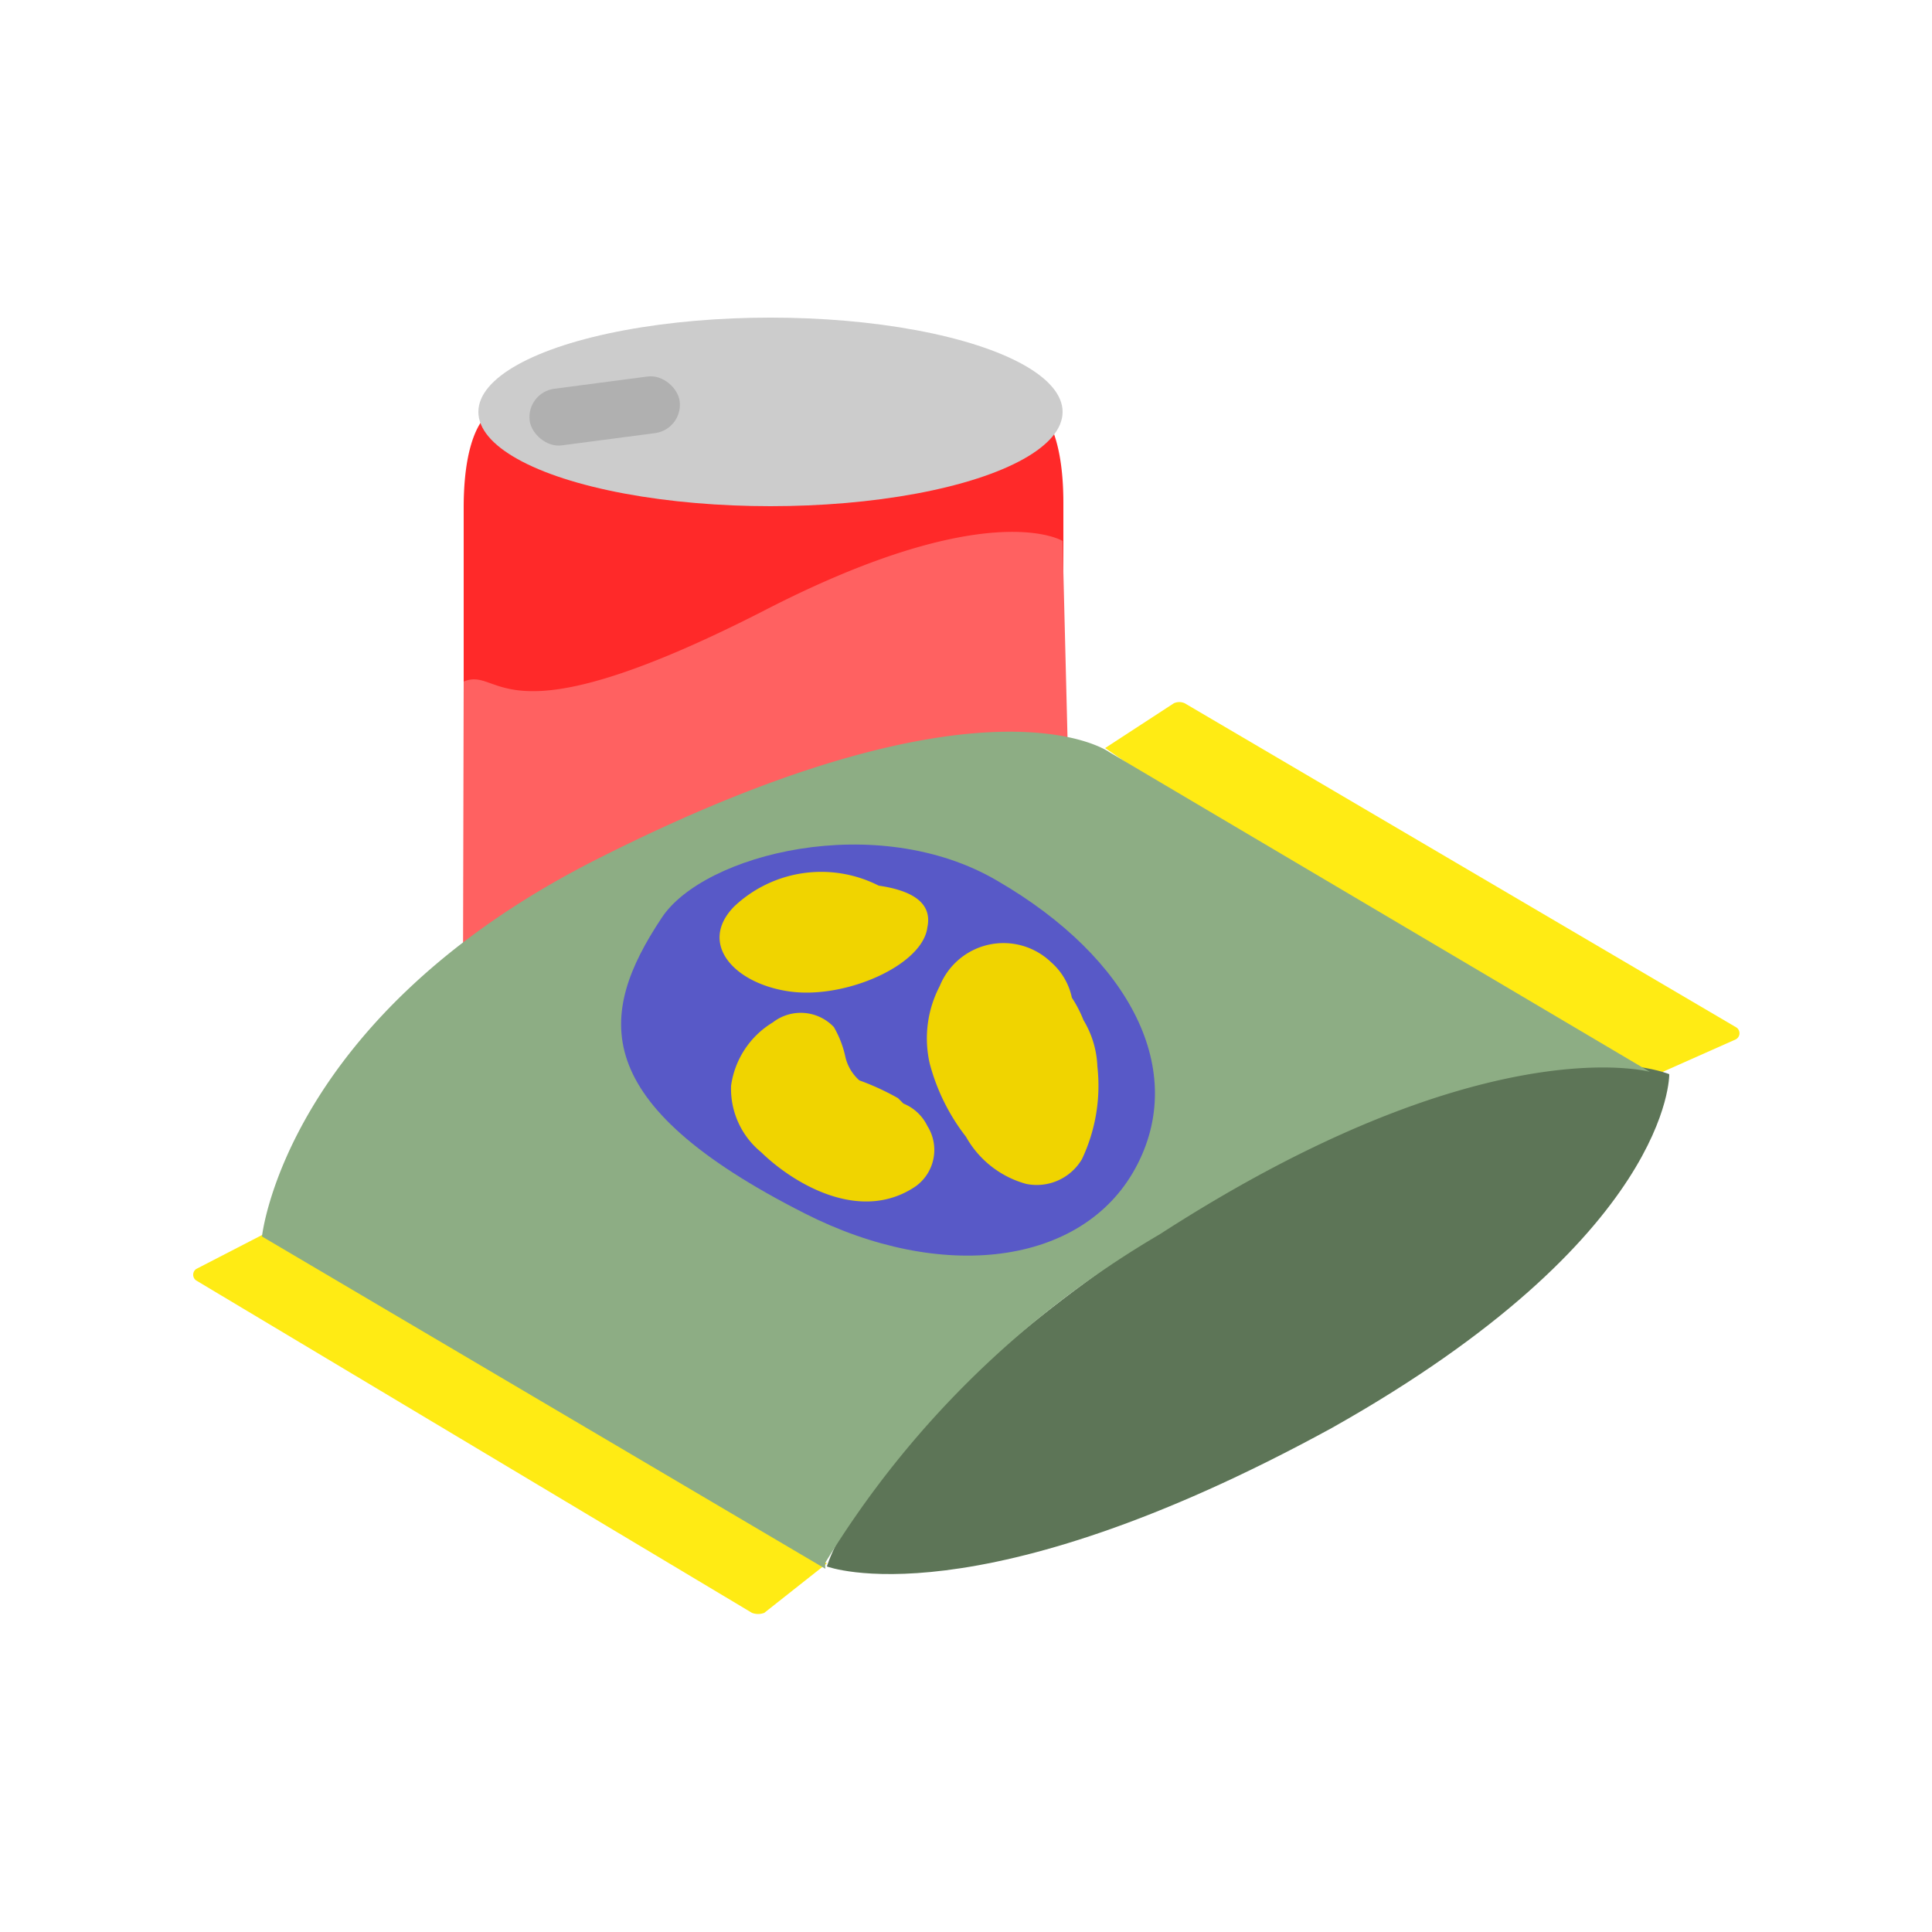 <svg xmlns="http://www.w3.org/2000/svg" width="25" height="25" viewBox="0 0 25 25"><g id="Soda_copy" data-name="Soda copy"><path d="M6.34,5.34S6,5.51,6,6.57c0,.84,0,7,0,7l1.08.69,6.68-4.53s0-1.82,0-3.22c0-1-.31-1.21-.31-1.21A9,9,0,0,1,10.12,6C7,6,6.34,5.34,6.34,5.34Z" style="fill:#ff2929"/><ellipse cx="9.97" cy="5.33" rx="3.78" ry="1.22" style="fill:#ccc"/><path d="M6,8.82c.49-.21.44.84,3.87-.91C12.79,6.4,13.75,7,13.75,7l.07,2.8a3.94,3.94,0,0,1-.52,1,5.74,5.74,0,0,1-1.78,1.32c-.32.14-.7.15-1,.29s-.47,0-.75.13c-1,.57-3.66,1.21-3.78.57" style="fill:#ff6161"/><rect x="6.86" y="4.96" width="1.96" height="0.74" rx="0.37" transform="matrix(0.99, -0.13, 0.13, 0.99, -0.63, 1.06)" style="fill:#b0b0b0"/></g><g id="Chips_copy" data-name="Chips copy"><path d="M14.3,9.68l.89-.58a.17.17,0,0,1,.14,0l7.13,4.19a.09.09,0,0,1,0,.16l-1.62.72Z" style="fill:#ffeb14"/><path d="M10.7,20.23l-.81.64a.22.22,0,0,1-.16,0l-7.19-4.3a.09.09,0,0,1,0-.15l.93-.48Z" style="fill:#ffeb14"/><path d="M17.23,18.48C12.62,21,10.7,20.27,10.7,20.27s.53-1.88,4.35-4.37c4.45-2.9,6.55-2,6.55-2S21.64,16,17.23,18.48Z" style="fill:#5d7557"/><path d="M3.39,16s.3-2.86,4.37-4.9c5-2.52,6.59-1.37,6.59-1.37l7,4.14s-2.16-.6-6.34,2.1a12.44,12.44,0,0,0-4.33,4.25.46.46,0,0,0,0,.08Z" style="fill:#8dad84"/><path d="M8.56,11.88c.54-.83,2.79-1.4,4.35-.48,1.72,1,2.47,2.46,1.78,3.72s-2.51,1.48-4.28.58C7.59,14.27,7.73,13.13,8.56,11.88Z" style="fill:#2c14ff;opacity:0.541"/><path d="M12,12c.07-.33-.22-.48-.63-.54a1.64,1.64,0,0,0-1.87.27c-.47.48,0,1,.72,1.1S11.94,12.49,12,12Z" style="fill:#f0d400"/><path d="M14.2,13.8a1.25,1.25,0,0,0-.18-.6,1.59,1.59,0,0,0-.15-.29.84.84,0,0,0-.27-.46.89.89,0,0,0-1.44.31,1.46,1.46,0,0,0-.13,1,2.64,2.64,0,0,0,.47.95,1.28,1.28,0,0,0,.78.61A.68.68,0,0,0,14,15,2.22,2.22,0,0,0,14.2,13.8Z" style="fill:#f0d400"/><path d="M12,14.57a.59.59,0,0,0-.31-.29h0l-.07-.07a3.29,3.29,0,0,0-.5-.23l0,0a.58.58,0,0,1-.18-.3,1.32,1.32,0,0,0-.15-.39.59.59,0,0,0-.79-.06,1.14,1.14,0,0,0-.54.82,1.06,1.06,0,0,0,.39.86c.41.4,1.28.93,2,.44A.58.58,0,0,0,12,14.57Z" style="fill:#f0d400"/></g></svg>